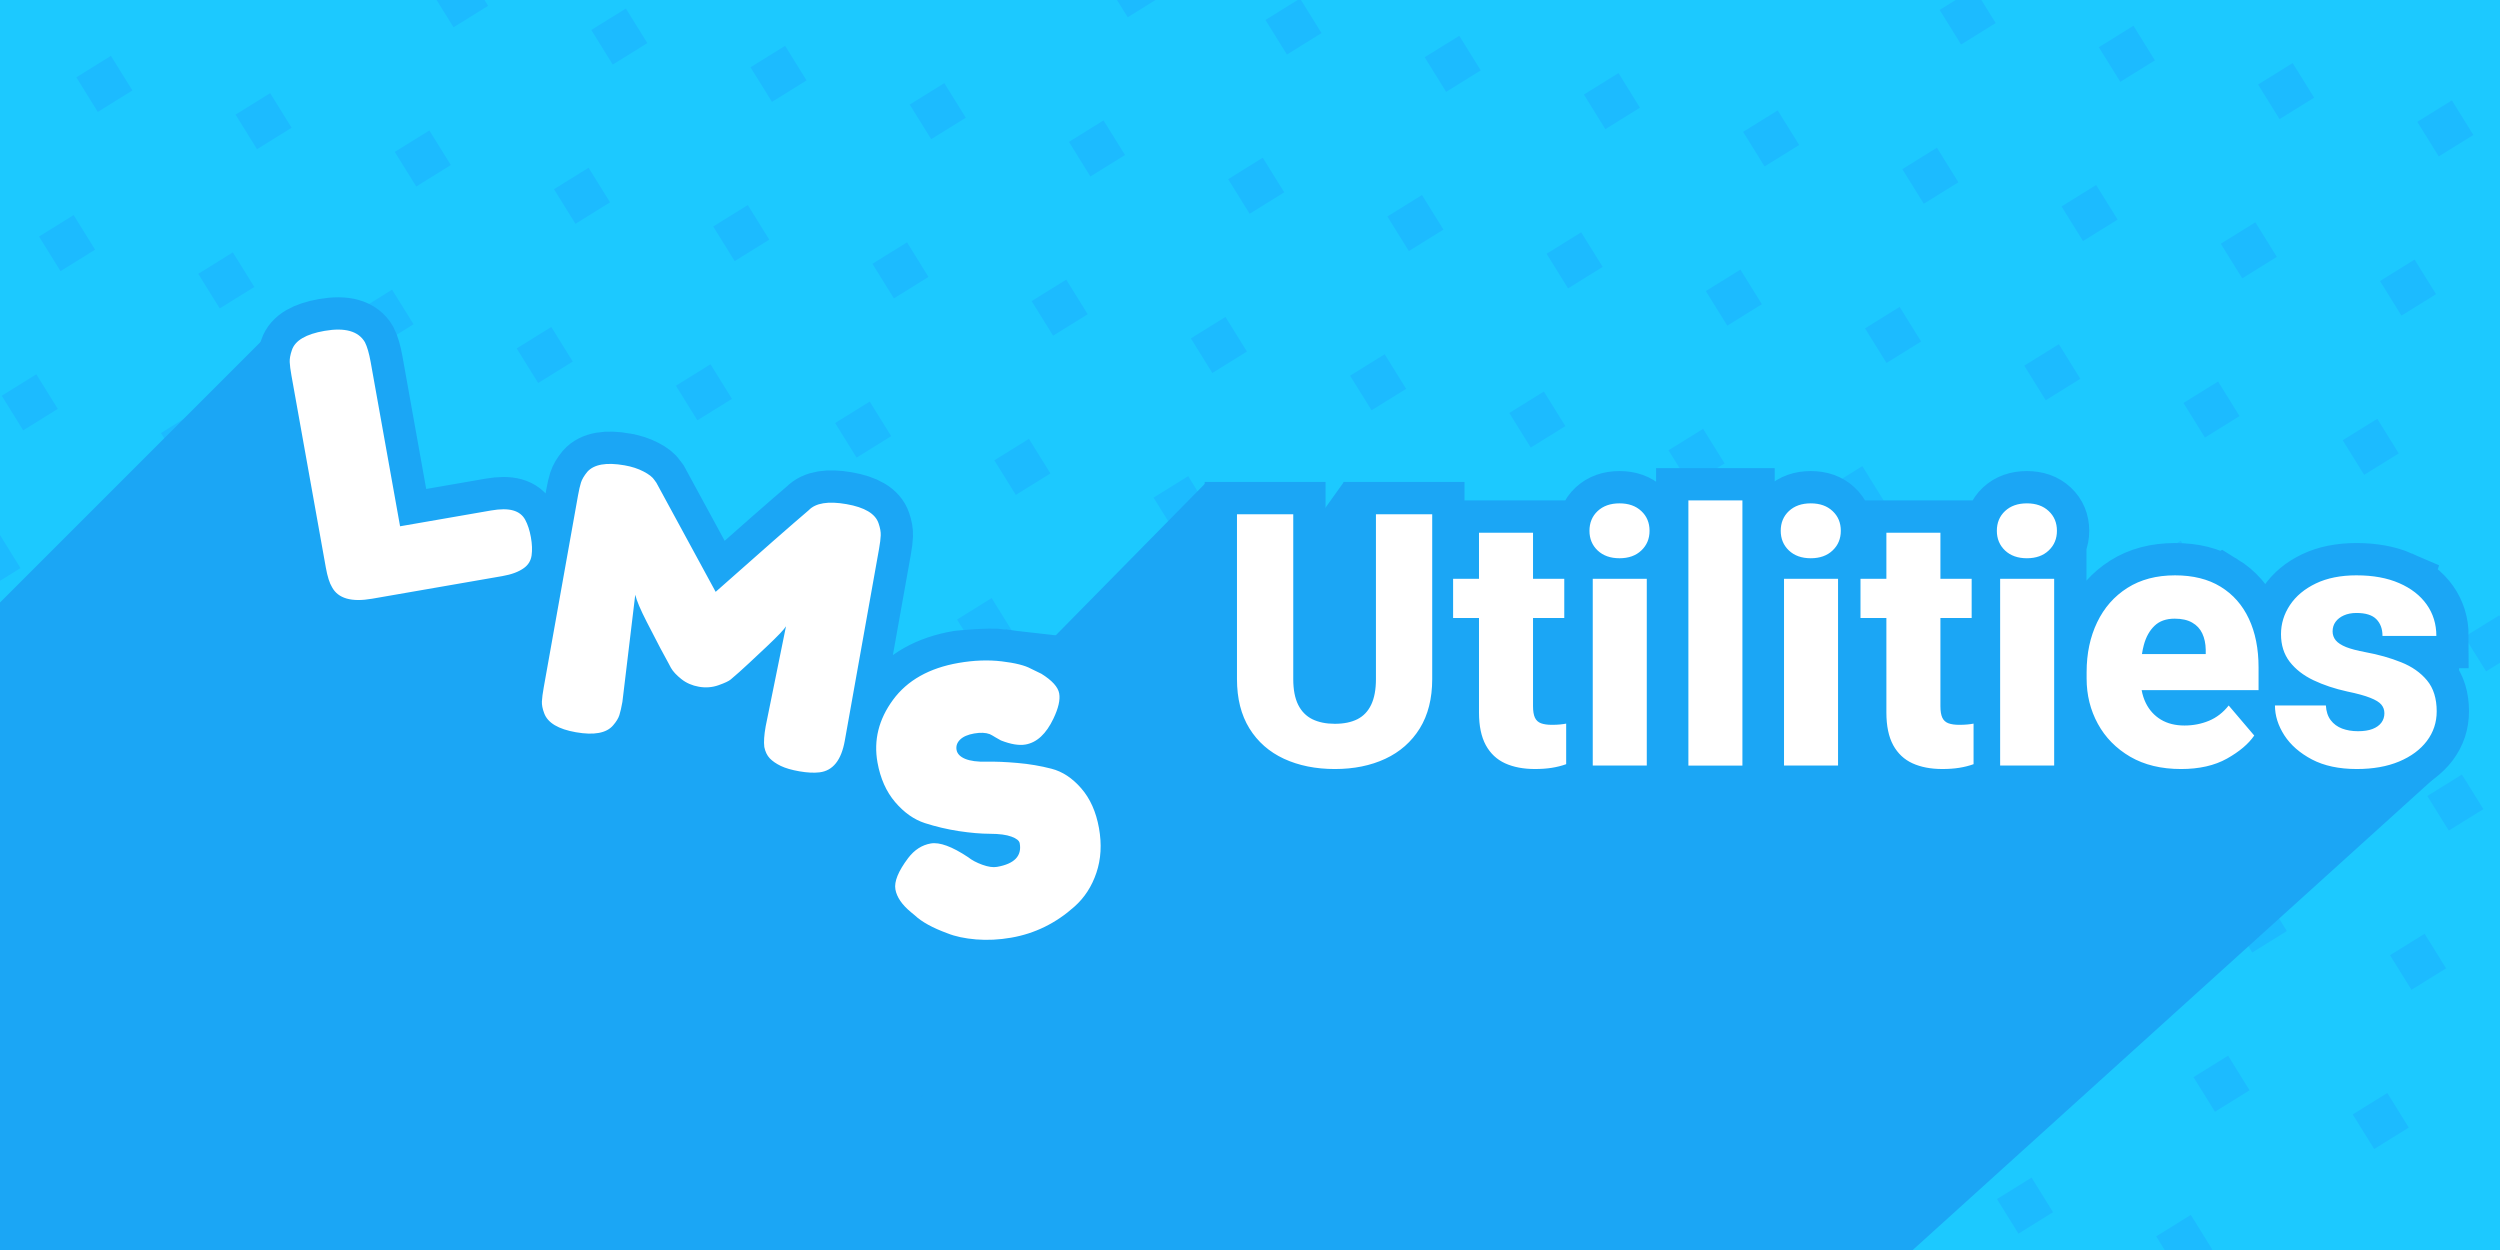<svg xmlns="http://www.w3.org/2000/svg" width="600" height="300" viewBox="0 0 600 300"><path fill="#1cc9ff" d="M0 300V0h600v300z" style="stroke-linejoin:miter;stroke-miterlimit:10;stroke-dasharray:none;stroke-dashoffset:0"/><g fill="#1cbbff" stroke-width="0" style="stroke-linejoin:miter;stroke-miterlimit:10;stroke-dasharray:none;stroke-dashoffset:0"><path d="m167.371 100.876-5.152-8.303 8.303-5.152 5.152 8.303zM205.584 109.828l-5.152-8.303 8.303-5.152 5.152 8.303zM158.42 139.089l-5.152-8.303 8.303-5.152 5.152 8.303zM196.632 148.04l-5.152-8.303 8.303-5.152 5.152 8.303zM243.796 118.779l-5.152-8.303 8.303-5.152 5.152 8.303zM282.009 127.731l-5.152-8.303 8.303-5.152 5.152 8.303zM234.845 156.992l-5.152-8.303 8.303-5.152 5.152 8.303zM273.057 165.943l-5.152-8.303 8.303-5.152 5.152 8.303zM149.469 177.301l-5.152-8.303 8.303-5.152 5.152 8.303zM187.681 186.253l-5.152-8.303 8.303-5.152 5.152 8.303zM140.517 215.514l-5.152-8.303 8.303-5.152 5.152 8.303zM178.73 224.465l-5.152-8.303 8.303-5.152 5.152 8.303zM225.893 195.204l-5.152-8.303 8.303-5.152 5.152 8.303zM264.106 204.156l-5.152-8.303 8.303-5.152 5.152 8.303zM216.942 233.417l-5.152-8.303 8.303-5.152 5.152 8.303zM255.154 242.368l-5.152-8.303 8.303-5.152 5.152 8.303zM14.522 65.071l-5.152-8.303 8.303-5.152 5.152 8.303ZM52.734 74.022l-5.152-8.303 8.303-5.152 5.152 8.303zM5.57 103.283.419 94.98l8.303-5.152 5.152 8.303ZM43.783 112.234l-5.152-8.303 8.303-5.152 5.152 8.303zM90.947 82.973 85.795 74.67l8.303-5.152 5.152 8.303zM129.159 91.925l-5.152-8.303 8.303-5.152 5.152 8.303zM81.995 121.186l-5.152-8.303 8.303-5.152 5.152 8.303zM120.208 130.137l-5.152-8.303 8.303-5.152 5.152 8.303zM-3.381 141.495l-5.152-8.303 8.303-5.152 5.152 8.303zM34.831 150.447l-5.152-8.303 8.303-5.152 5.152 8.303zM-12.333 179.708l-5.152-8.303 8.303-5.152 5.152 8.303zM25.88 188.659l-5.152-8.303 8.303-5.152 5.152 8.303zM73.044 159.398l-5.152-8.303 8.303-5.152 5.152 8.303zM111.256 168.35l-5.152-8.303 8.303-5.152 5.152 8.303zM64.092 197.611l-5.152-8.303 8.303-5.152 5.152 8.303zM102.305 206.562l-5.152-8.303 8.303-5.152 5.152 8.303zM270.651 4.142l-5.152-8.303 8.303-5.152 5.152 8.303zM308.863 13.093l-5.152-8.303 8.303-5.152 5.152 8.303zM185.274 24.451l-5.152-8.303 8.303-5.152 5.152 8.303zM223.487 33.403l-5.152-8.303 8.303-5.152 5.152 8.303zM176.323 62.664l-5.152-8.303 8.303-5.152 5.152 8.303zM214.535 71.615l-5.152-8.303 8.303-5.152 5.152 8.303zM261.699 42.354l-5.152-8.303 8.303-5.152 5.152 8.303zM299.912 51.306l-5.152-8.303 8.303-5.152 5.152 8.303zM252.748 80.567l-5.152-8.303 8.303-5.152 5.152 8.303zM290.96 89.518l-5.152-8.303 8.303-5.152 5.152 8.303zM23.473 26.858l-5.152-8.303 8.303-5.152 5.152 8.303zM61.686 35.81l-5.152-8.303 8.303-5.152 5.152 8.303zM108.849 6.548l-5.152-8.303 8.303-5.152 5.152 8.303zM147.062 15.5l-5.152-8.303 8.303-5.152 5.152 8.303zM99.898 44.761l-5.152-8.303 8.303-5.152 5.152 8.303zM138.11 53.712l-5.152-8.303 8.303-5.152 5.152 8.303zM473.071 172.488l-5.152-8.303 8.303-5.152 5.152 8.303zM511.283 181.439l-5.152-8.303 8.303-5.152 5.152 8.303zM464.12 210.7l-5.152-8.303 8.303-5.152 5.152 8.303zM502.332 219.652l-5.152-8.303 8.303-5.152 5.152 8.303zM549.496 190.391l-5.152-8.303 8.303-5.152 5.152 8.303zM587.708 199.342l-5.152-8.303 8.303-5.152 5.152 8.303zM540.544 228.603l-5.152-8.303 8.303-5.152 5.152 8.303zM578.757 237.555l-5.152-8.303 8.303-5.152 5.152 8.303zM455.168 248.913l-5.152-8.303 8.303-5.152 5.152 8.303zM493.38 257.864l-5.152-8.303 8.303-5.152 5.152 8.303zM446.217 287.125l-5.152-8.303 8.303-5.152 5.152 8.303zM484.429 296.077l-5.152-8.303 8.303-5.152 5.152 8.303zM531.593 266.816l-5.152-8.303 8.303-5.152 5.152 8.303zM569.805 275.767l-5.152-8.303 8.303-5.152 5.152 8.303zM522.641 305.028l-5.152-8.303 8.303-5.152 5.152 8.303zM560.854 313.98l-5.152-8.303 8.303-5.152 5.152 8.303zM320.221 136.682l-5.152-8.303 8.303-5.152 5.152 8.303zM358.434 145.634l-5.152-8.303 8.303-5.152 5.152 8.303zM311.27 174.895l-5.152-8.303 8.303-5.152 5.152 8.303zM349.482 183.846l-5.152-8.303 8.303-5.152 5.152 8.303zM396.646 154.585l-5.152-8.303 8.303-5.152 5.152 8.303zM434.859 163.537l-5.152-8.303 8.303-5.152 5.152 8.303zM387.695 192.798l-5.152-8.303 8.303-5.152 5.152 8.303zM425.907 201.749l-5.152-8.303 8.303-5.152 5.152 8.303zM302.318 213.107l-5.152-8.303 8.303-5.152 5.152 8.303zM340.531 222.059l-5.152-8.303 8.303-5.152 5.152 8.303zM293.367 251.319l-5.152-8.303 8.303-5.152 5.152 8.303zM331.579 260.271l-5.152-8.303 8.303-5.152 5.152 8.303zM378.743 231.01l-5.152-8.303 8.303-5.152 5.152 8.303zM416.956 239.961l-5.152-8.303 8.303-5.152 5.152 8.303zM369.792 269.222l-5.152-8.303 8.303-5.152 5.152 8.303zM408.004 278.174l-5.152-8.303 8.303-5.152 5.152 8.303zM508.877 19.638l-5.152-8.303 8.303-5.152 5.152 8.303zM547.089 28.59l-5.152-8.303 8.303-5.152 5.152 8.303zM499.925 57.851l-5.152-8.303 8.303-5.152 5.152 8.303zM538.138 66.802l-5.152-8.303 8.303-5.152 5.152 8.303zM585.302 37.541l-5.152-8.303 8.303-5.152 5.152 8.303zM623.514 46.493l-5.152-8.303 8.303-5.152 5.152 8.303zM576.35 75.754l-5.152-8.303 8.303-5.152 5.152 8.303zM614.563 84.705l-5.152-8.303 8.303-5.152 5.152 8.303zM490.974 96.063l-5.152-8.303 8.303-5.152 5.152 8.303zM529.186 105.015l-5.152-8.303 8.303-5.152 5.152 8.303zM482.022 134.276l-5.152-8.303 8.303-5.152 5.152 8.303zM520.235 143.227l-5.152-8.303 8.303-5.152 5.152 8.303zM567.399 113.966l-5.152-8.303 8.303-5.152 5.152 8.303zM605.611 122.917l-5.152-8.303 8.303-5.152 5.152 8.303zM558.447 152.178l-5.152-8.303 8.303-5.152 5.152 8.303zM596.66 161.13l-5.152-8.303 8.303-5.152 5.152 8.303zM347.076 22.045l-5.152-8.303 8.303-5.152 5.152 8.303zM385.288 30.996l-5.152-8.303 8.303-5.152 5.152 8.303zM470.664 10.687l-5.152-8.303 8.303-5.152 5.152 8.303zM423.5 39.948l-5.152-8.303 8.303-5.152 5.152 8.303zM461.713 48.899l-5.152-8.303 8.303-5.152 5.152 8.303zM338.124 60.257l-5.152-8.303 8.303-5.152 5.152 8.303zM376.337 69.209 371.185 60.905l8.303-5.152 5.152 8.303zM329.173 98.47l-5.152-8.303 8.303-5.152 5.152 8.303zM367.385 107.421l-5.152-8.303 8.303-5.152 5.152 8.303zM414.549 78.16l-5.152-8.303 8.303-5.152 5.152 8.303zM452.761 87.112l-5.152-8.303 8.303-5.152 5.152 8.303zM405.598 116.373l-5.152-8.303 8.303-5.152 5.152 8.303zM443.81 125.324l-5.152-8.303 8.303-5.152 5.152 8.303z"/></g><path fill="#1ba6f5" d="m146.354 261.25 143.063-145.396 12.515 4.318 10.491 9.631 10.118-14.149 43.381 15.998 12.869-12.854 82.394 15.915 16.785-17.422 18.214 43.725L590.396 159l-3.679 25.516-243.342 220.13s-186.549-86.898-221.61-112.415C92.035 270.592 146.354 261.25 146.354 261.25Z" style="stroke-linejoin:miter;stroke-miterlimit:10;stroke-dasharray:none;stroke-dashoffset:0"/><path fill="#1ba6f5" d="M-76.146 220.75 67.75 76.854s9.496 41.926 30.182 57.068c5.88 4.304 51.79-4.731 61.741.98 50.717 29.106 103.974 85.348 103.974 85.348L120.875 364.146S21.403 327.406-10.541 304.156c-33.641-24.485-65.605-83.406-65.605-83.406z" style="stroke-linejoin:miter;stroke-miterlimit:10;stroke-dasharray:none;stroke-dashoffset:0"/><path fill="#fff" fill-rule="evenodd" stroke="#1ba6f5" stroke-linecap="square" stroke-width="15.5" d="M310.381 123.416v39.565c0 2.513.391 4.566 1.174 6.159.792 1.584 1.933 2.744 3.425 3.48 1.491.727 3.287 1.091 5.386 1.091 2.127 0 3.922-.364 5.386-1.091 1.464-.737 2.573-1.897 3.328-3.48.764-1.593 1.146-3.646 1.146-6.159v-39.565h13.506v39.565c0 4.668-.994 8.613-2.983 11.835-1.989 3.213-4.746 5.644-8.272 7.292-3.517 1.639-7.554 2.458-12.111 2.458-4.585 0-8.654-.819-12.208-2.458-3.545-1.648-6.311-4.078-8.3-7.292-1.989-3.222-2.983-7.167-2.983-11.835v-39.565zM367.926 127.849v11.062h7.499v9.404h-7.499v21.17c0 1.188.152 2.108.456 2.762.304.644.792 1.091 1.464 1.34.681.249 1.547.373 2.596.373.746 0 1.399-.028 1.961-.083.571-.055 1.063-.124 1.478-.207v9.736c-1.077.387-2.223.677-3.439.87-1.215.193-2.569.29-4.06.29-2.762 0-5.146-.456-7.153-1.367-1.998-.911-3.544-2.366-4.64-4.364-1.086-2.007-1.63-4.612-1.63-7.816V148.315h-6.214v-9.404h6.214v-11.062zM393.916 122.656c1.317 1.224 1.975 2.803 1.975 4.737 0 1.906-.658 3.48-1.975 4.723-1.307 1.243-3.052 1.864-5.234 1.864-2.182 0-3.931-.621-5.248-1.864-1.307-1.243-1.961-2.817-1.961-4.723 0-1.933.654-3.512 1.961-4.737 1.317-1.234 3.066-1.851 5.248-1.851 2.182 0 3.927.617 5.234 1.851zm1.312 16.254v44.826H382.26v-44.826zM418.179 120.102v63.635h-12.967v-63.635zM439.819 122.656c1.317 1.224 1.975 2.803 1.975 4.737 0 1.906-.658 3.48-1.975 4.723-1.307 1.243-3.052 1.864-5.234 1.864-2.182 0-3.931-.621-5.248-1.864-1.307-1.243-1.961-2.817-1.961-4.723 0-1.933.654-3.512 1.961-4.737 1.317-1.234 3.066-1.851 5.248-1.851 2.182 0 3.927.617 5.234 1.851zm1.312 16.254v44.826h-12.967v-44.826zM465.699 127.849v11.062h7.499v9.404h-7.499v21.17c0 1.188.152 2.108.456 2.762.304.644.792 1.091 1.464 1.34.681.249 1.547.373 2.596.373.746 0 1.399-.028 1.961-.083.571-.055 1.063-.124 1.478-.207v9.736c-1.077.387-2.223.677-3.439.87-1.215.193-2.569.29-4.06.29-2.762 0-5.146-.456-7.153-1.367-1.998-.911-3.544-2.366-4.64-4.364-1.086-2.007-1.63-4.612-1.63-7.816V148.315h-6.214v-9.404h6.214v-11.062zM491.688 122.656c1.317 1.224 1.975 2.803 1.975 4.737 0 1.906-.658 3.48-1.975 4.723-1.307 1.243-3.052 1.864-5.234 1.864-2.182 0-3.931-.621-5.248-1.864-1.307-1.243-1.961-2.817-1.961-4.723 0-1.933.654-3.512 1.961-4.737 1.317-1.234 3.066-1.851 5.248-1.851 2.182 0 3.927.617 5.234 1.851zm1.312 16.254v44.826h-12.967v-44.826zM521.918 148.48c-2.044 0-3.66.575-4.847 1.726-1.188 1.142-2.039 2.674-2.555 4.599-.183.691-.332 1.414-.449 2.168h15.308v-1.036c-.028-1.491-.304-2.794-.829-3.908-.525-1.123-1.335-1.993-2.431-2.61-1.086-.626-2.486-.939-4.198-.939zm11.034-7.664c2.974 1.823 5.234 4.387 6.781 7.692 1.547 3.296 2.32 7.181 2.32 11.655v5.469h-28.058c.204 1.123.539 2.159 1.005 3.107.829 1.685 2.03 3.006 3.604 3.963 1.574.948 3.466 1.422 5.676 1.422 2.071 0 4.023-.377 5.855-1.132 1.841-.764 3.425-1.989 4.751-3.673l6.131 7.209c-1.381 2.016-3.563 3.862-6.546 5.538-2.983 1.666-6.656 2.5-11.02 2.5-4.751 0-8.82-.985-12.208-2.955-3.379-1.979-5.966-4.612-7.761-7.899-1.795-3.287-2.693-6.905-2.693-10.854v-1.574c0-4.447.842-8.424 2.527-11.932 1.685-3.508 4.106-6.26 7.264-8.258 3.167-2.007 6.974-3.011 11.421-3.011 4.447 0 7.987.911 10.951 2.734zM575.789 139.946c2.854 1.243 5.068 2.955 6.615 5.137 1.547 2.182 2.32 4.695 2.32 7.54H571.798c0-1.685-.493-3.024-1.478-4.019-.976-.994-2.569-1.491-4.778-1.491-1.132 0-2.136.193-3.011.58-.865.387-1.533.907-2.002 1.56-.47.644-.704 1.409-.704 2.292 0 .801.253 1.514.76 2.14.516.617 1.344 1.155 2.486 1.616 1.151.451 2.693.856 4.626 1.215 3.149.58 6.012 1.39 8.59 2.431 2.587 1.031 4.654 2.481 6.201 4.35 1.547 1.86 2.32 4.336 2.32 7.43 0 2.651-.787 5.022-2.361 7.112-1.574 2.081-3.798 3.724-6.67 4.93-2.872 1.197-6.256 1.795-10.15 1.795-4.253 0-7.839-.764-10.758-2.292-2.909-1.537-5.119-3.471-6.629-5.8-1.501-2.338-2.251-4.723-2.251-7.153h12.222c.083 1.436.47 2.61 1.16 3.521.691.911 1.602 1.584 2.734 2.016 1.132.423 2.403.635 3.811.635 1.409 0 2.573-.18 3.494-.539.93-.359 1.634-.861 2.113-1.505.488-.654.732-1.409.732-2.265 0-.801-.244-1.491-.732-2.071-.479-.58-1.363-1.123-2.651-1.63-1.28-.516-3.121-1.022-5.524-1.519-3.01-.663-5.717-1.565-8.12-2.707-2.403-1.151-4.304-2.628-5.703-4.433-1.39-1.814-2.085-4.019-2.085-6.615 0-2.513.718-4.847 2.154-7.002 1.436-2.154 3.508-3.881 6.214-5.179 2.707-1.298 5.966-1.947 9.777-1.947 3.811 0 7.351.621 10.205 1.864zM77.876 79.411c4.914-.854 8.15.056 9.708 2.727.541 1.066.999 2.648 1.375 4.745l7.058 39.426 21.83-3.792c2.198-.382 3.962-.387 5.293-.014 1.331.372 2.302 1.122 2.912 2.251.61 1.128 1.063 2.516 1.358 4.163.295 1.647.352 3.108.172 4.383-.182 1.266-.79 2.272-1.823 3.017-1.247.913-2.974 1.561-5.181 1.944l-31.295 5.436c-4.942.858-8.142-.066-9.599-2.774-.605-.99-1.099-2.556-1.483-4.699L69.943 90.103c-.24-1.341-.378-2.408-.412-3.2-.036-.801.137-1.759.521-2.875.764-2.305 3.372-3.843 7.824-4.617zM149.862 111.673c1.754.307 3.28.801 4.578 1.483 1.309.675 2.179 1.356 2.611 2.044l.469.639 14.239 26.204c10.908-9.678 18.352-16.207 22.33-19.586 1.663-1.742 4.682-2.231 9.058-1.466 4.376.765 6.946 2.301 7.71 4.607.384 1.116.557 2.084.517 2.903-.03.821-.165 1.902-.404 3.243l-8.224 46.046c-.833 4.663-2.854 7.187-6.064 7.573-1.352.163-2.961.081-4.828-.246-1.858-.325-3.346-.757-4.465-1.296-1.11-.538-1.993-1.147-2.649-1.828-.645-.688-1.081-1.596-1.308-2.721-.154-1.206-.043-2.862.333-4.969 0 0 2.912-21.65.235-19.12-3.438 3.242-5.624 5.273-6.558 6.094-.933.812-1.623 1.41-2.071 1.796-.437.378-1.408.835-2.914 1.37-1.506.535-3.074.66-4.706.375-1.631-.285-3.039-.898-4.223-1.839-1.184-.94-2.019-1.843-2.507-2.708l-.534-1.012c-.912-1.589-2.673-4.933-5.283-10.031-1.496-2.923-2.744-6.486-2.744-6.486l-3.083 25.714c-.241 1.35-.484 2.408-.727 3.173-.244.765-.745 1.583-1.503 2.453-1.588 1.867-4.56 2.419-8.917 1.657-4.234-.74-6.774-2.257-7.619-4.549-.411-1.074-.596-2.026-.555-2.854.043-.837.188-1.954.438-3.349l8.224-46.046c.24-1.341.48-2.39.722-3.146.244-.765.745-1.615 1.506-2.55 1.607-1.808 4.579-2.332 8.916-1.574zM240.415 158.723c3.239.384 5.576.971 7.011 1.762l2.509 1.221c2.573 1.604 3.997 3.176 4.272 4.715.274 1.53-.187 3.545-1.383 6.046-1.745 3.672-3.98 5.745-6.706 6.218-1.566.272-3.53-.055-5.894-.981-.287-.136-.72-.381-1.299-.735-.569-.356-1.029-.615-1.379-.777-.98-.368-2.229-.42-3.748-.157-1.519.264-2.646.757-3.382 1.478-.727.72-1.007 1.544-.841 2.471.164.918.856 1.633 2.076 2.145 1.228.501 2.921.727 5.081.677 2.16-.05 4.648.051 7.465.304 2.825.243 5.543.703 8.154 1.382 2.619.668 5 2.236 7.144 4.704 2.142 2.459 3.562 5.637 4.26 9.534.696 3.889.487 7.475-.627 10.759-1.106 3.274-2.86 5.973-5.261 8.097-4.441 3.983-9.506 6.468-15.193 7.456-2.886.501-5.691.64-8.415.418-2.726-.232-5.006-.718-6.84-1.457-3.6-1.314-6.233-2.765-7.898-4.35l-.907-.747c-2.147-1.78-3.387-3.598-3.718-5.452-.334-1.863.69-4.375 3.071-7.536 1.497-1.959 3.302-3.121 5.415-3.488 2.122-.369 5.115.731 8.979 3.299.863.695 1.992 1.297 3.387 1.806 1.404.508 2.577.68 3.521.516 4.188-.727 6.009-2.617 5.462-5.668-.111-.621-.77-1.152-1.977-1.592-1.209-.449-2.917-.677-5.126-.683-2.209-.006-4.713-.221-7.511-.644-2.8-.432-5.511-1.071-8.133-1.915-2.623-.853-5.005-2.532-7.145-5.038-2.142-2.514-3.557-5.689-4.243-9.523-.956-5.338.287-10.347 3.728-15.029s8.689-7.635 15.744-8.86c0 0 7.109-.761 10.348-.377z" style="stroke-linejoin:miter;stroke-miterlimit:10;stroke-dasharray:none;stroke-dashoffset:0"/><path fill="#fff" fill-rule="evenodd" d="M77.876 79.411c4.914-.854 8.15.056 9.708 2.727.541 1.066.999 2.648 1.375 4.745l7.058 39.426 21.83-3.792c2.198-.382 3.962-.387 5.293-.014 1.331.372 2.302 1.122 2.912 2.251.61 1.128 1.063 2.516 1.358 4.163.295 1.647.352 3.108.172 4.383-.182 1.266-.79 2.272-1.823 3.017-1.247.913-2.974 1.561-5.181 1.944l-31.295 5.436c-4.942.858-8.142-.066-9.599-2.774-.605-.99-1.099-2.556-1.483-4.699L69.943 90.103c-.24-1.341-.378-2.408-.412-3.2-.036-.801.137-1.759.521-2.875.764-2.305 3.372-3.843 7.824-4.617zM149.862 111.673c1.754.307 3.28.801 4.578 1.483 1.309.675 2.179 1.356 2.611 2.044l.469.639 14.239 26.204c10.908-9.678 18.352-16.207 22.33-19.586 1.663-1.742 4.682-2.231 9.058-1.466 4.376.765 6.946 2.301 7.71 4.607.384 1.116.557 2.084.517 2.903-.03.821-.165 1.902-.404 3.243l-8.224 46.046c-.833 4.663-2.854 7.187-6.064 7.573-1.352.163-2.961.081-4.828-.246-1.858-.325-3.346-.757-4.465-1.296-1.11-.538-1.993-1.147-2.649-1.828-.645-.688-1.081-1.596-1.308-2.721-.154-1.206-.043-2.862.333-4.969l4.873-23.989c-.415.716-1.961 2.339-4.638 4.869-3.438 3.242-5.624 5.273-6.558 6.094-.933.812-1.623 1.41-2.071 1.796-.437.378-1.408.835-2.914 1.37-1.506.535-3.074.66-4.706.375-1.631-.285-3.039-.898-4.223-1.839-1.184-.94-2.019-1.843-2.507-2.708l-.534-1.012c-.912-1.589-2.673-4.933-5.283-10.031-1.496-2.923-2.411-5.085-2.744-6.486l-3.083 25.714c-.241 1.35-.484 2.408-.727 3.173-.244.765-.745 1.583-1.503 2.453-1.588 1.867-4.56 2.419-8.917 1.657-4.234-.74-6.774-2.257-7.619-4.549-.411-1.074-.596-2.026-.555-2.854.043-.837.188-1.954.438-3.349l8.224-46.046c.24-1.341.48-2.39.722-3.146.244-.765.745-1.615 1.506-2.55 1.607-1.808 4.579-2.332 8.916-1.574zM230.067 159.101c3.66-.636 7.109-.761 10.348-.377 3.239.384 5.576.971 7.011 1.762l2.509 1.221c2.573 1.604 3.997 3.176 4.272 4.715.274 1.53-.187 3.545-1.383 6.046-1.745 3.672-3.98 5.745-6.706 6.218-1.566.272-3.53-.055-5.894-.981-.287-.136-.72-.381-1.299-.735-.569-.356-1.029-.615-1.379-.777-.98-.368-2.229-.42-3.748-.157-1.519.264-2.646.757-3.382 1.478-.727.72-1.007 1.544-.841 2.471.164.918.856 1.633 2.076 2.145 1.228.501 2.921.727 5.081.677 2.16-.05 4.648.051 7.465.304 2.825.243 5.543.703 8.154 1.382 2.619.668 5 2.236 7.144 4.704 2.142 2.459 3.562 5.637 4.26 9.534.696 3.889.487 7.475-.627 10.759-1.106 3.274-2.86 5.973-5.261 8.097-4.441 3.983-9.506 6.468-15.193 7.456-2.886.501-5.691.64-8.415.418-2.726-.232-5.006-.718-6.84-1.457-3.6-1.314-6.233-2.765-7.898-4.35l-.907-.747c-2.147-1.78-3.387-3.598-3.718-5.452-.334-1.863.69-4.375 3.071-7.536 1.497-1.959 3.302-3.121 5.415-3.488 2.122-.369 5.115.731 8.979 3.299.863.695 1.992 1.297 3.387 1.806 1.404.508 2.577.68 3.521.516 4.188-.727 6.009-2.617 5.462-5.668-.111-.621-.77-1.152-1.977-1.592-1.209-.449-2.917-.677-5.126-.683-2.209-.006-4.713-.221-7.511-.644-2.8-.432-5.511-1.071-8.133-1.915-2.623-.853-5.005-2.532-7.145-5.038-2.142-2.514-3.557-5.689-4.243-9.523-.956-5.338.287-10.347 3.728-15.029s8.689-7.635 15.744-8.86zM310.381 123.416v39.565c0 2.513.391 4.566 1.174 6.159.792 1.584 1.933 2.744 3.425 3.48 1.491.727 3.287 1.091 5.386 1.091 2.127 0 3.922-.364 5.386-1.091 1.464-.737 2.573-1.897 3.328-3.48.764-1.593 1.146-3.646 1.146-6.159v-39.565h13.506v39.565c0 4.668-.994 8.613-2.983 11.835-1.989 3.213-4.746 5.644-8.272 7.292-3.517 1.639-7.554 2.458-12.111 2.458-4.585 0-8.654-.819-12.208-2.458-3.545-1.648-6.311-4.078-8.3-7.292-1.989-3.222-2.983-7.167-2.983-11.835v-39.565zM367.926 127.849v11.062h7.499v9.404h-7.499v21.17c0 1.188.152 2.108.456 2.762.304.644.792 1.091 1.464 1.34.681.249 1.547.373 2.596.373.746 0 1.399-.028 1.961-.083.571-.055 1.063-.124 1.478-.207v9.736c-1.077.387-2.223.677-3.439.87-1.215.193-2.569.29-4.06.29-2.762 0-5.146-.456-7.153-1.367-1.998-.911-3.544-2.366-4.64-4.364-1.086-2.007-1.63-4.612-1.63-7.816V148.315h-6.214v-9.404h6.214v-11.062zM393.916 122.656c1.317 1.224 1.975 2.803 1.975 4.737 0 1.906-.658 3.48-1.975 4.723-1.307 1.243-3.052 1.864-5.234 1.864-2.182 0-3.931-.621-5.248-1.864-1.307-1.243-1.961-2.817-1.961-4.723 0-1.933.654-3.512 1.961-4.737 1.317-1.234 3.066-1.851 5.248-1.851 2.182 0 3.927.617 5.234 1.851zm1.312 16.254v44.826H382.26v-44.826zM418.179 120.102v63.635h-12.967v-63.635zM439.819 122.656c1.317 1.224 1.975 2.803 1.975 4.737 0 1.906-.658 3.48-1.975 4.723-1.307 1.243-3.052 1.864-5.234 1.864-2.182 0-3.931-.621-5.248-1.864-1.307-1.243-1.961-2.817-1.961-4.723 0-1.933.654-3.512 1.961-4.737 1.317-1.234 3.066-1.851 5.248-1.851 2.182 0 3.927.617 5.234 1.851zm1.312 16.254v44.826h-12.967v-44.826zM465.699 127.849v11.062h7.499v9.404h-7.499v21.17c0 1.188.152 2.108.456 2.762.304.644.792 1.091 1.464 1.34.681.249 1.547.373 2.596.373.746 0 1.399-.028 1.961-.083.571-.055 1.063-.124 1.478-.207v9.736c-1.077.387-2.223.677-3.439.87-1.215.193-2.569.29-4.06.29-2.762 0-5.146-.456-7.153-1.367-1.998-.911-3.544-2.366-4.64-4.364-1.086-2.007-1.63-4.612-1.63-7.816V148.315h-6.214v-9.404h6.214v-11.062zM491.688 122.656c1.317 1.224 1.975 2.803 1.975 4.737 0 1.906-.658 3.48-1.975 4.723-1.307 1.243-3.052 1.864-5.234 1.864-2.182 0-3.931-.621-5.248-1.864-1.307-1.243-1.961-2.817-1.961-4.723 0-1.933.654-3.512 1.961-4.737 1.317-1.234 3.066-1.851 5.248-1.851 2.182 0 3.927.617 5.234 1.851zm1.312 16.254v44.826h-12.967v-44.826zM521.918 148.48c-2.044 0-3.66.575-4.847 1.726-1.188 1.142-2.039 2.674-2.555 4.599-.183.691-.332 1.414-.449 2.168h15.308v-1.036c-.028-1.491-.304-2.794-.829-3.908-.525-1.123-1.335-1.993-2.431-2.61-1.086-.626-2.486-.939-4.198-.939zm.083-10.399c4.336 0 7.987.911 10.951 2.734 2.974 1.823 5.234 4.387 6.781 7.692 1.547 3.296 2.32 7.181 2.32 11.655v5.469h-28.058c.204 1.123.539 2.159 1.005 3.107.829 1.685 2.03 3.006 3.604 3.963 1.574.948 3.466 1.422 5.676 1.422 2.071 0 4.023-.377 5.855-1.132 1.841-.764 3.425-1.989 4.751-3.673l6.131 7.209c-1.381 2.016-3.563 3.862-6.546 5.538-2.983 1.666-6.656 2.5-11.02 2.5-4.751 0-8.82-.985-12.208-2.955-3.379-1.979-5.966-4.612-7.761-7.899-1.795-3.287-2.693-6.905-2.693-10.854v-1.574c0-4.447.842-8.424 2.527-11.932 1.685-3.508 4.106-6.26 7.264-8.258 3.167-2.007 6.974-3.011 11.421-3.011zM565.584 138.082c3.95 0 7.351.621 10.205 1.864 2.863 1.243 5.068 2.955 6.615 5.137 1.547 2.182 2.32 4.695 2.32 7.54h-12.926c0-1.685-.493-3.024-1.478-4.019-.976-.994-2.569-1.491-4.778-1.491-1.132 0-2.136.193-3.011.58-.865.387-1.533.907-2.002 1.56-.47.644-.704 1.409-.704 2.292 0 .801.253 1.514.76 2.14.516.617 1.344 1.155 2.486 1.616 1.151.451 2.693.856 4.626 1.215 3.149.58 6.012 1.39 8.59 2.431 2.587 1.031 4.654 2.481 6.201 4.35 1.547 1.86 2.32 4.336 2.32 7.43 0 2.651-.787 5.022-2.361 7.112-1.574 2.081-3.798 3.724-6.67 4.93-2.872 1.197-6.256 1.795-10.15 1.795-4.253 0-7.839-.764-10.758-2.292-2.909-1.537-5.119-3.471-6.629-5.8-1.501-2.338-2.251-4.723-2.251-7.153h12.222c.083 1.436.47 2.61 1.16 3.521.691.911 1.602 1.584 2.734 2.016 1.132.423 2.403.635 3.811.635 1.409 0 2.573-.18 3.494-.539.93-.359 1.634-.861 2.113-1.505.488-.654.732-1.409.732-2.265 0-.801-.244-1.491-.732-2.071-.479-.58-1.363-1.123-2.651-1.63-1.28-.516-3.121-1.022-5.524-1.519-3.01-.663-5.717-1.565-8.12-2.707-2.403-1.151-4.304-2.628-5.703-4.433-1.39-1.814-2.085-4.019-2.085-6.615 0-2.513.718-4.847 2.154-7.002 1.436-2.154 3.508-3.881 6.214-5.179 2.707-1.298 5.966-1.947 9.777-1.947z" style="stroke-linejoin:miter;stroke-miterlimit:10;stroke-dasharray:none;stroke-dashoffset:0"/></svg>
